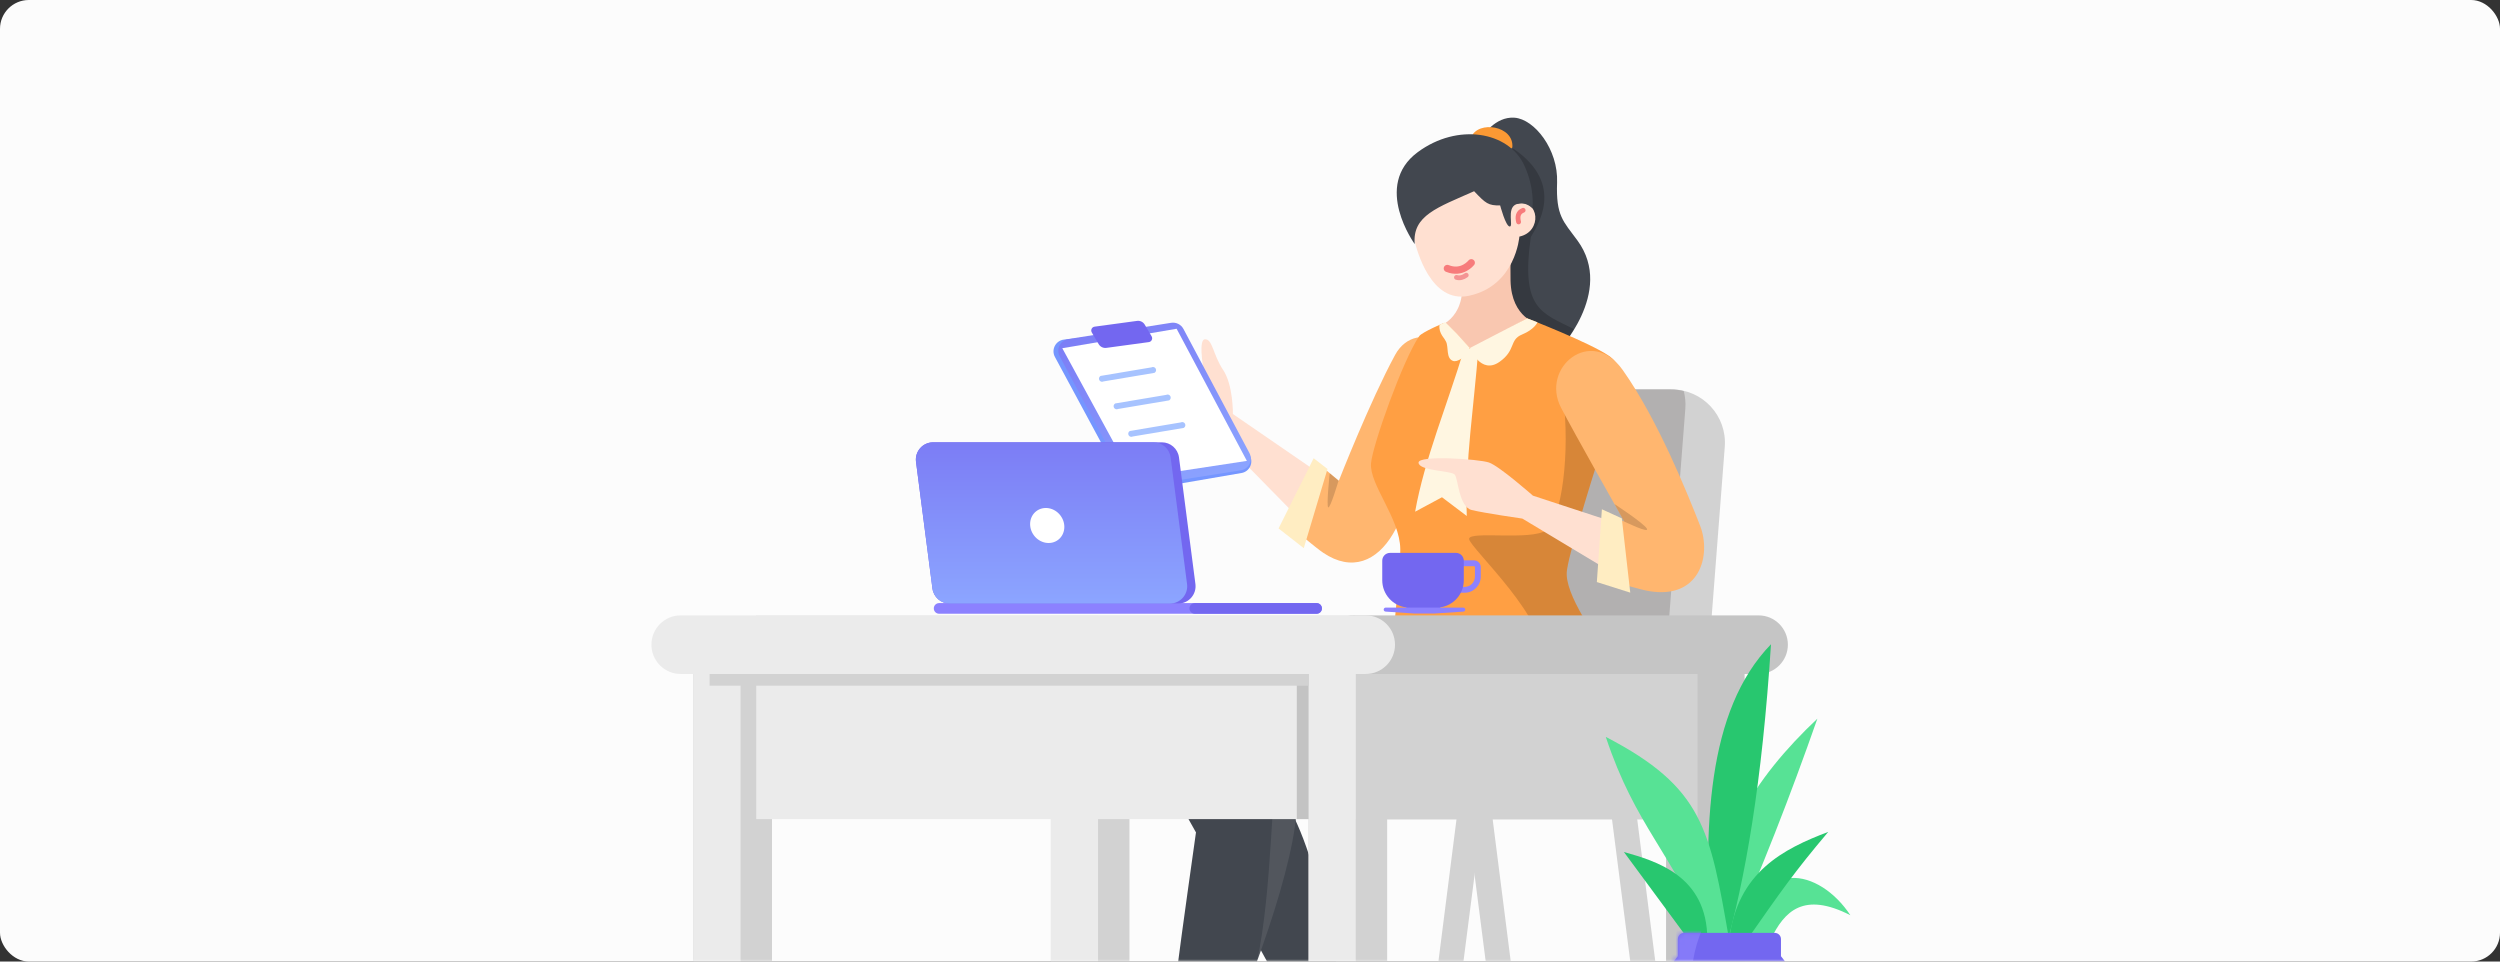 <svg width="520" height="200" viewBox="0 0 520 200" fill="none" xmlns="http://www.w3.org/2000/svg">
<rect x="0" y="0" width="520" height="200" fill="#333333" stroke="none"/>
<rect width="520" height="200" rx="6" fill="#FCFCFC"/>
<mask id="mask0" style="mask-type:alpha" maskUnits="userSpaceOnUse" x="0" y="0" width="520" height="200">
<rect width="520" height="200" rx="6" fill="white"/>
</mask>
<g mask="url(#mask0)">
<path fill-rule="evenodd" clip-rule="evenodd" d="M304.616 157.319L294.752 234.87L299.924 234.802L309.787 158.045L304.616 157.319Z" fill="#D2D2D2"/>
<path fill-rule="evenodd" clip-rule="evenodd" d="M308.808 157.319L318.671 234.87L313.5 234.802L303.637 158.045L308.808 157.319Z" fill="#D2D2D2"/>
<path fill-rule="evenodd" clip-rule="evenodd" d="M338.877 157.319L348.74 234.87L343.569 234.802L333.706 158.045L338.877 157.319Z" fill="#D2D2D2"/>
<path fill-rule="evenodd" clip-rule="evenodd" d="M272.102 169.509C267.627 169.509 264 165.882 264 161.407C264 156.933 267.627 153.305 272.102 153.305H303.302C309.022 153.305 313.803 148.955 314.341 143.261L319.276 91.045C319.814 85.35 324.595 81 330.315 81H347.697C354.158 81 359.25 86.501 358.753 92.942L353.631 159.275C353.185 165.051 348.368 169.509 342.576 169.509H272.102Z" fill="#D2D2D2"/>
<path fill-rule="evenodd" clip-rule="evenodd" d="M264.002 161.339C264.033 161.339 264.065 161.339 264.097 161.339H334.377C340.169 161.339 344.985 156.882 345.432 151.107L350.549 85.021C350.648 83.746 350.527 82.507 350.221 81.341C349.345 81.118 348.426 81 347.478 81H330.192C324.473 81 319.693 85.349 319.153 91.042L314.223 143.058C313.683 148.751 308.903 153.1 303.184 153.1H272.081C267.618 153.1 264 156.718 264 161.181C264 161.234 264.001 161.286 264.002 161.339Z" fill="#B2B0B0"/>
<path fill-rule="evenodd" clip-rule="evenodd" d="M308.228 133.918C300.805 134.248 259.487 143.356 251.98 144.903C244.473 146.45 238.126 154.823 243.851 164.518C250.28 175.401 266.869 206.309 270.896 213.276C272.89 216.725 282.947 214.791 280.585 209.003C276.181 198.213 274.136 171.107 262.908 161.224C262.908 161.224 300.666 167.773 316.976 160.271C328.83 154.818 326.148 133.119 308.228 133.918Z" fill="#42474F"/>
<path fill-rule="evenodd" clip-rule="evenodd" d="M256.442 86.115C256.442 86.115 256.526 80.095 254.413 76.949C252.3 73.803 252.216 70.462 250.617 70.571C249.018 70.68 250.601 78.448 250.601 78.448C250.601 78.448 248.572 77.675 247.115 76.698C245.657 75.721 241.237 70.904 240.205 71.757C238.453 73.212 241.274 81.416 242.81 83.056C244.352 84.697 252.772 90.093 252.772 90.093L273.396 111.11L277.269 100.433L256.442 86.115Z" fill="#FFE0D1"/>
<path fill-rule="evenodd" clip-rule="evenodd" d="M302.063 84.129C298.61 92.111 292.287 106.775 289.68 111.15C286.413 116.629 281.262 119.043 275.23 114.978C273.629 113.899 268.751 109.775 268.751 109.775L274.654 96.829L278.483 99.978C278.483 99.978 284.964 83.421 290.177 73.83C294.692 65.532 307.319 71.994 302.063 84.129Z" fill="#FFB66F"/>
<path fill-rule="evenodd" clip-rule="evenodd" d="M278.416 99.987C278.416 99.987 276.675 105.871 276.268 105.53C275.861 105.189 276.579 98.449 276.579 98.449L278.416 99.987Z" fill="black" fill-opacity="0.16"/>
<path fill-rule="evenodd" clip-rule="evenodd" d="M276.121 97.545L271.185 114.021L265.942 109.919L273.239 95.314L276.121 97.545Z" fill="#FFEDC2"/>
<path fill-rule="evenodd" clip-rule="evenodd" d="M308.333 28.433C308.333 28.433 310.928 24.164 315.04 24.482C319.152 24.801 324.139 31.053 323.875 37.982C323.619 44.91 325.149 46 328.097 50.006C336.021 60.783 323.764 73.409 323.764 73.409L307.483 73.421L306.876 43.198L308.333 28.433Z" fill="#42474F"/>
<path fill-rule="evenodd" clip-rule="evenodd" d="M314.789 30.927C325.88 38.481 319.518 47.255 318.407 49.315C316.266 64.301 320.666 65.069 327.305 68.415L324.994 72.535L315.477 70.752L307.467 31.687L314.789 30.927Z" fill="black" fill-opacity="0.199"/>
<path fill-rule="evenodd" clip-rule="evenodd" d="M320.016 67.403C320.016 67.403 314.361 66.27 314.193 58.364C314.025 50.458 314.957 47.759 314.957 47.759L304.292 47.567C304.292 47.567 304.176 56.379 304.174 59.566C304.17 67.315 298.185 68.213 298.185 68.213C298.185 68.213 299.429 74.344 309.092 74.885C316.637 75.308 320.016 67.403 320.016 67.403Z" fill="#F9C7B0"/>
<path fill-rule="evenodd" clip-rule="evenodd" d="M314.566 30.665C314.956 26.104 307.416 24.999 306.018 28.522C306.018 28.522 305.633 31.661 308.087 32.885C311.406 34.534 314.566 30.665 314.566 30.665Z" fill="#FB9934"/>
<path fill-rule="evenodd" clip-rule="evenodd" d="M315.568 42.411C320.183 41.243 320.867 48.193 316.031 49.212C316.031 49.212 315.273 59.453 305.525 61.525C297.609 63.207 294.705 52.076 294.156 49.849C293.571 47.475 291.891 39.622 291.891 39.622L314.156 34.879L315.568 42.411Z" fill="#FFE0D1"/>
<path fill-rule="evenodd" clip-rule="evenodd" d="M314.016 47.117C313.178 47.07 312.032 42.731 312.032 42.731C309.561 42.766 309.03 42.321 306.616 39.773C299.019 43.154 293.726 44.819 294.262 50.774C294.262 50.774 285.436 38.637 294.893 31.646C303.213 25.502 313.765 27.37 317.014 34.319C319.312 39.224 318.741 43.306 318.741 43.306C318.741 43.306 317.128 41.648 315.249 42.547C313.371 43.446 314.854 47.165 314.016 47.117Z" fill="#42474F"/>
<path d="M306.028 54.647C306.028 54.647 304.122 57.099 301.043 55.836" stroke="#F77B7B" stroke-width="1.5" stroke-linecap="round"/>
<path d="M304.977 57.241C304.325 57.727 303.635 57.899 302.944 57.7" stroke="#F49494" stroke-linecap="round"/>
<path d="M315.87 46.163C315.59 45.085 315.74 44.149 316.817 43.738" stroke="#F77B7B" stroke-linecap="round"/>
<path fill-rule="evenodd" clip-rule="evenodd" d="M300.414 67.158C300.284 67.152 295.724 69.146 295.199 69.915C291.778 74.923 285.496 92.551 285.173 96.376C284.808 100.787 291.181 107.814 291.259 114.199C291.328 120.586 288.533 139.815 289.617 141.612C290.693 143.408 297.763 151.941 299.238 151.976C300.721 152.01 301.828 147.53 304.075 147.628C306.313 147.725 310.98 153.665 312.993 153.622C314.997 153.579 335.764 140.451 334.177 136.71C332.581 132.97 325.172 123.674 325.927 118.577C326.673 113.482 332.633 94.671 334.784 88.268C336.927 81.866 338.653 76.766 334.654 74.011C330.655 71.256 317.643 66.217 317.643 66.217L305.992 72.72C305.992 72.72 301.091 67.191 300.414 67.158Z" fill="#FF9F43"/>
<path fill-rule="evenodd" clip-rule="evenodd" d="M304.557 72.539C301.063 84.134 296.267 95.559 294.346 106.432L299.933 103.429L305.086 107.325C304.722 96.021 306.624 84.152 307.498 72.539H304.557Z" fill="#FFF6E1"/>
<path fill-rule="evenodd" clip-rule="evenodd" d="M324.966 81.442L325.098 82.38C326.664 94.024 324.811 108.154 321.601 110.31C318.324 112.51 305.569 110.351 305.569 112.093C305.569 113.836 323.196 129.807 320.302 137.442C318.711 141.64 319.244 145.373 321.9 148.642L322.672 148.124C328.692 144.05 335.084 138.847 334.177 136.71C332.58 132.97 325.172 123.674 325.927 118.577C326.643 113.685 332.164 96.153 334.508 89.094L335.255 86.856C336.122 84.232 336.845 81.855 337.019 79.804L336.481 79.455C327.871 73.948 324.033 74.611 324.966 81.442Z" fill="black" fill-opacity="0.16"/>
<path fill-rule="evenodd" clip-rule="evenodd" d="M319.793 67.038L317.643 66.217L305.737 72.383C305.737 72.383 307.975 78.068 311.94 75.237C315.338 72.817 313.904 70.686 316.568 69.588C319.223 68.489 319.793 67.038 319.793 67.038Z" fill="#FFF6E1"/>
<path fill-rule="evenodd" clip-rule="evenodd" d="M305.737 72.384C304.874 74.297 303.119 75.415 302.212 75.067C300.715 74.493 301.357 72.206 300.767 71.051C300.345 70.232 300.072 70.108 299.702 69.338C299.358 68.633 299.344 67.785 299.432 67.552L300.604 67.02C300.604 67.02 302.213 68.535 302.962 69.338C303.895 70.34 305.737 72.384 305.737 72.384Z" fill="#FFF6E1"/>
<path fill-rule="evenodd" clip-rule="evenodd" d="M318.844 103.095C318.844 103.095 311.835 96.912 309.689 96.195C307.543 95.478 294.976 94.616 295.055 96.237C295.146 97.974 301.895 97.874 302.595 98.728C303.294 99.582 303.453 105.423 306.097 106.079C308.735 106.734 316.646 107.865 316.646 107.865L335.567 119.237L336.375 108.846L318.844 103.095Z" fill="#FFE0D1"/>
<path fill-rule="evenodd" clip-rule="evenodd" d="M337.492 76.917C344.877 87.305 351.182 103.127 353.603 109.295C356.023 115.464 353.581 124.768 342.939 122.941C341.142 122.633 337.111 121.396 337.111 121.396L334.568 107.109L337.848 108.482C337.848 108.482 327.271 89.797 324.688 84.789C320.374 76.424 330.988 67.765 337.492 76.917Z" fill="#FFB66F"/>
<path fill-rule="evenodd" clip-rule="evenodd" d="M337.848 108.482C337.848 108.482 343.221 111.097 342.545 109.947C341.87 108.797 335.822 104.849 335.822 104.849L337.848 108.482Z" fill="black" fill-opacity="0.16"/>
<path fill-rule="evenodd" clip-rule="evenodd" d="M337.336 107.822L339.093 123.27L332.145 121.069L333.194 105.93L337.336 107.822Z" fill="#FFEDC2"/>
<path fill-rule="evenodd" clip-rule="evenodd" d="M330.676 130.792C330.676 130.792 344.723 151.886 327.928 161.307C313.586 169.353 269.349 159.929 269.349 159.929C269.349 159.929 270.134 166.225 269.349 171.84C267.3 186.505 257.554 210.938 255.492 214.008C252.64 218.254 243.954 215.052 243.79 211.517C243.626 207.982 250.338 162.833 251.359 154.223C252.374 145.613 255.58 144.362 264.944 142.009C267.095 141.468 292.533 135.168 294.863 135.351C314.887 136.929 330.676 130.792 330.676 130.792Z" fill="#42474F"/>
<path opacity="0.44" fill-rule="evenodd" clip-rule="evenodd" d="M320.472 158.963C305.95 160.585 267.504 157.242 265.96 158.761C264.486 160.211 264.732 185.441 261.425 200.043C264.682 191.195 268.209 180.004 269.35 171.84C270.134 166.225 269.35 159.929 269.35 159.929L270.852 160.228C278.69 161.745 315.026 168.259 327.928 161.307C335.496 157.23 338.424 150.916 336.712 142.367C334.648 152.452 329.235 157.984 320.472 158.963Z" fill="white" fill-opacity="0.192"/>
<ellipse rx="2.44" ry="4.46" transform="matrix(-0.974 0.225 0.225 0.974 245.166 155.378)" fill="white" fill-opacity="0.192"/>
<ellipse rx="3.253" ry="4.866" transform="matrix(-0.961 -0.276 -0.276 0.961 256.556 152.541)" fill="white" fill-opacity="0.192"/>
<path d="M219.424 74.248C218.593 72.707 219.59 70.815 221.331 70.629L243.266 68.281C244.243 68.176 245.189 68.662 245.673 69.517L259.957 94.744C260.798 96.229 259.912 98.097 258.231 98.386L236.372 102.145C235.329 102.324 234.288 101.817 233.786 100.886L219.424 74.248Z" fill="#7596FF"/>
<path fill-rule="evenodd" clip-rule="evenodd" d="M220.419 74.109C219.624 72.615 220.538 70.783 222.21 70.519L243.598 67.144C244.636 66.98 245.664 67.493 246.157 68.421L259.882 94.234C260.677 95.728 259.763 97.56 258.091 97.824L236.703 101.199C235.665 101.363 234.637 100.85 234.143 99.922L220.419 74.109Z" fill="url(#paint0_linear)"/>
<path d="M220.957 72.429L244.737 68.382L259.351 95.866L235.684 99.463L220.957 72.429Z" fill="white"/>
<path d="M227.09 69.145C226.8 68.652 227.105 68.023 227.672 67.946L236.51 66.745C237.148 66.658 237.777 66.963 238.104 67.519L239.54 69.958C239.83 70.451 239.525 71.08 238.959 71.157L230.121 72.359C229.482 72.445 228.853 72.14 228.526 71.585L227.09 69.145Z" fill="#7367F0"/>
<path fill-rule="evenodd" clip-rule="evenodd" d="M239.513 76.41C239.83 76.241 240.223 76.361 240.391 76.677C240.547 76.971 240.454 77.331 240.187 77.515L240.122 77.555L229.538 79.335C229.222 79.504 228.829 79.384 228.66 79.068C228.504 78.774 228.597 78.414 228.865 78.23L228.929 78.19L239.513 76.41Z" fill="#A7C3FF"/>
<path fill-rule="evenodd" clip-rule="evenodd" d="M242.557 82.136C242.874 81.968 243.267 82.088 243.435 82.404C243.591 82.698 243.499 83.057 243.231 83.242L243.166 83.281L232.583 85.062C232.266 85.23 231.873 85.111 231.705 84.794C231.549 84.501 231.641 84.141 231.909 83.956L231.974 83.917L242.557 82.136Z" fill="#A7C3FF"/>
<path fill-rule="evenodd" clip-rule="evenodd" d="M245.602 87.862C245.919 87.693 246.312 87.813 246.48 88.129C246.636 88.423 246.543 88.783 246.276 88.968L246.211 89.007L235.627 90.787C235.31 90.956 234.917 90.836 234.749 90.52C234.593 90.226 234.686 89.867 234.953 89.682L235.018 89.642L245.602 87.862Z" fill="#A7C3FF"/>
<path fill-rule="evenodd" clip-rule="evenodd" d="M218.587 132.062H234.93V235.459H218.587V132.062Z" fill="#D2D2D2"/>
<path fill-rule="evenodd" clip-rule="evenodd" d="M218.587 128H228.393V235.458H218.587V128Z" fill="#EBEBEB"/>
<path fill-rule="evenodd" clip-rule="evenodd" d="M144.234 132.062H225.131V163.074H160.577V235.459H144.234V132.062Z" fill="#D2D2D2"/>
<path fill-rule="evenodd" clip-rule="evenodd" d="M144.234 132.062H154.04V235.459H144.234V132.062Z" fill="#EBEBEB"/>
<path fill-rule="evenodd" clip-rule="evenodd" d="M346.539 132.062H362.882V235.459H346.539V132.062Z" fill="#C5C5C5"/>
<path fill-rule="evenodd" clip-rule="evenodd" d="M272.186 132.062H353.083V170.451H288.528V235.459H272.186V132.062Z" fill="#D2D2D2"/>
<path fill-rule="evenodd" clip-rule="evenodd" d="M157.302 128L281.896 128V170.375H157.302V128Z" fill="#EBEBEB"/>
<path fill-rule="evenodd" clip-rule="evenodd" d="M269.734 132.062H279.54V170.375H269.734V132.062Z" fill="#C3C3C3"/>
<path fill-rule="evenodd" clip-rule="evenodd" d="M272.186 132.062H281.991V235.459H272.186V132.062Z" fill="#EBEBEB"/>
<path fill-rule="evenodd" clip-rule="evenodd" d="M275.493 134.093C275.493 130.728 278.221 128 281.586 128L365.784 128C369.149 128 371.877 130.728 371.877 134.093C371.877 137.458 369.149 140.186 365.784 140.186H281.586C278.221 140.186 275.493 137.458 275.493 134.093Z" fill="#C5C5C5"/>
<path fill-rule="evenodd" clip-rule="evenodd" d="M147.591 130.438H272.186V142.624H147.591V130.438Z" fill="#D2D2D2"/>
<path fill-rule="evenodd" clip-rule="evenodd" d="M135.497 134.093C135.497 130.728 138.225 128 141.59 128H284.07C287.435 128 290.163 130.728 290.163 134.093C290.163 137.458 287.435 140.186 284.07 140.186H141.59C138.225 140.186 135.497 137.458 135.497 134.093Z" fill="#EBEBEB"/>
<path fill-rule="evenodd" clip-rule="evenodd" d="M302.545 116.55H306.587C307.367 116.55 308 117.186 308 117.972V119.919C308 121.78 306.5 123.289 304.65 123.289H302.545C302.21 123.289 301.939 123.016 301.939 122.679C301.939 122.343 302.21 122.07 302.545 122.07H304.65C305.831 122.07 306.788 121.107 306.788 119.919V117.972C306.788 117.859 306.698 117.769 306.587 117.769H302.545C302.21 117.769 301.939 117.496 301.939 117.159C301.939 116.823 302.21 116.55 302.545 116.55Z" fill="#8C81FF"/>
<path fill-rule="evenodd" clip-rule="evenodd" d="M289.122 115C288.23 115 287.507 115.728 287.507 116.625V120.688C287.507 123.612 289.702 126.022 292.525 126.339L292.526 127.188H299.597L299.597 126.321C302.349 125.938 304.469 123.562 304.469 120.688V116.625C304.469 115.728 303.745 115 302.853 115H289.122Z" fill="#7367F0"/>
<path fill-rule="evenodd" clip-rule="evenodd" d="M304.769 126.795C304.769 126.563 304.581 126.375 304.35 126.375H288.228C287.996 126.375 287.808 126.563 287.808 126.795C287.808 127.016 287.979 127.199 288.2 127.214L294.144 127.611H298.385L304.377 127.214C304.598 127.199 304.769 127.016 304.769 126.795Z" fill="#8C81FF"/>
<path fill-rule="evenodd" clip-rule="evenodd" d="M194.23 126.551C194.23 125.939 194.726 125.443 195.338 125.443H273.851C274.463 125.443 274.959 125.939 274.959 126.551C274.959 127.163 274.463 127.658 273.851 127.658H195.338C194.726 127.658 194.23 127.163 194.23 126.551Z" fill="#8C81FF"/>
<path fill-rule="evenodd" clip-rule="evenodd" d="M247.409 126.551C247.409 125.939 247.905 125.443 248.517 125.443H273.851C274.463 125.443 274.959 125.939 274.959 126.551C274.959 127.163 274.463 127.658 273.851 127.658H248.517C247.905 127.658 247.409 127.163 247.409 126.551Z" fill="#7367F0"/>
<path fill-rule="evenodd" clip-rule="evenodd" d="M190.527 96.063C190.248 93.909 191.925 92 194.097 92H241.66C243.469 92 244.997 93.343 245.23 95.137L248.647 121.475C248.926 123.629 247.249 125.539 245.076 125.539H197.514C195.705 125.539 194.177 124.196 193.944 122.402L190.527 96.063Z" fill="#7367F0"/>
<path fill-rule="evenodd" clip-rule="evenodd" d="M190.527 96.063C190.248 93.909 191.925 92 194.097 92H239.919C241.728 92 243.256 93.343 243.489 95.137L246.906 121.475C247.186 123.629 245.508 125.539 243.336 125.539H197.514C195.705 125.539 194.177 124.196 193.944 122.402L190.527 96.063Z" fill="url(#paint1_linear)"/>
<ellipse cx="217.823" cy="109.303" rx="3.447" ry="3.749" transform="rotate(-37 217.823 109.303)" fill="white"/>
<path fill-rule="evenodd" clip-rule="evenodd" d="M359.478 196.571C366.242 181.267 372.388 165.55 378.013 149.485C365.055 161.7 354.978 176.581 356.413 196.571H359.478Z" fill="#57E295"/>
<path fill-rule="evenodd" clip-rule="evenodd" d="M355.873 198.169C354.272 172.074 354.95 147.839 368.369 134C366.518 162.651 363.055 182.834 358.67 198.169H355.873Z" fill="#28C76F"/>
<path fill-rule="evenodd" clip-rule="evenodd" d="M355.257 195.451C347.76 177.216 340.227 171.989 334 153.271C354.38 163.839 355.657 172.566 359.657 195.451H355.257Z" fill="#57E295"/>
<path fill-rule="evenodd" clip-rule="evenodd" d="M351.222 195.451L337.773 177.216C344.269 179.067 355.125 182.066 355.125 195.451H351.222Z" fill="#28C76F"/>
<path fill-rule="evenodd" clip-rule="evenodd" d="M363.801 195.452H368.287C371.138 189.498 375.156 185.399 384.876 190.368C378.505 180.662 365.432 177.724 363.801 195.452Z" fill="#57E295"/>
<path fill-rule="evenodd" clip-rule="evenodd" d="M359.674 195.452H363.405C370.252 185.659 373.196 181.391 380.282 173.028C370.947 176.571 361.366 181.391 359.674 195.452Z" fill="#28C76F"/>
<path fill-rule="evenodd" clip-rule="evenodd" d="M350.295 194.038H369.142C369.86 194.038 370.442 194.617 370.442 195.331V198.887C375.208 204.868 377.591 210.849 377.591 216.83C377.591 222.627 375.556 228.423 371.486 234.22C371.243 234.566 370.845 234.773 370.421 234.773H349.017C348.592 234.773 348.194 234.566 347.951 234.22C343.881 228.423 341.846 222.627 341.846 216.83C341.846 210.962 344.14 205.094 348.728 199.226L348.995 198.887V195.331C348.995 194.617 349.577 194.038 350.295 194.038Z" fill="#7367F0"/>
<mask id="mask1" style="mask-type:alpha" maskUnits="userSpaceOnUse" x="341" y="194" width="37" height="41">
<path fill-rule="evenodd" clip-rule="evenodd" d="M350.295 194.038H369.142C369.86 194.038 370.442 194.617 370.442 195.331V198.887C375.208 204.868 377.591 210.849 377.591 216.83C377.591 222.627 375.556 228.423 371.486 234.22C371.243 234.566 370.845 234.773 370.421 234.773H349.017C348.592 234.773 348.194 234.566 347.951 234.22C343.881 228.423 341.846 222.627 341.846 216.83C341.846 210.962 344.14 205.094 348.728 199.226L348.995 198.887V195.331C348.995 194.617 349.577 194.038 350.295 194.038Z" fill="white"/>
</mask>
<g mask="url(#mask1)">
<path fill-rule="evenodd" clip-rule="evenodd" d="M337.297 192.918H354.194C346.105 211.653 362.062 222.747 354.194 241.411H337.297V192.918Z" fill="#857AF9"/>
</g>
</g>
<defs>
<linearGradient id="paint0_linear" x1="206.255" y1="51.737" x2="237.313" y2="110.148" gradientUnits="userSpaceOnUse">
<stop stop-color="#7367F0"/>
<stop offset="1" stop-color="#8CA5FF"/>
</linearGradient>
<linearGradient id="paint1_linear" x1="185.472" y1="74.189" x2="185.472" y2="125.539" gradientUnits="userSpaceOnUse">
<stop stop-color="#7367F0"/>
<stop offset="1" stop-color="#8CA5FF"/>
</linearGradient>
</defs>
</svg>
